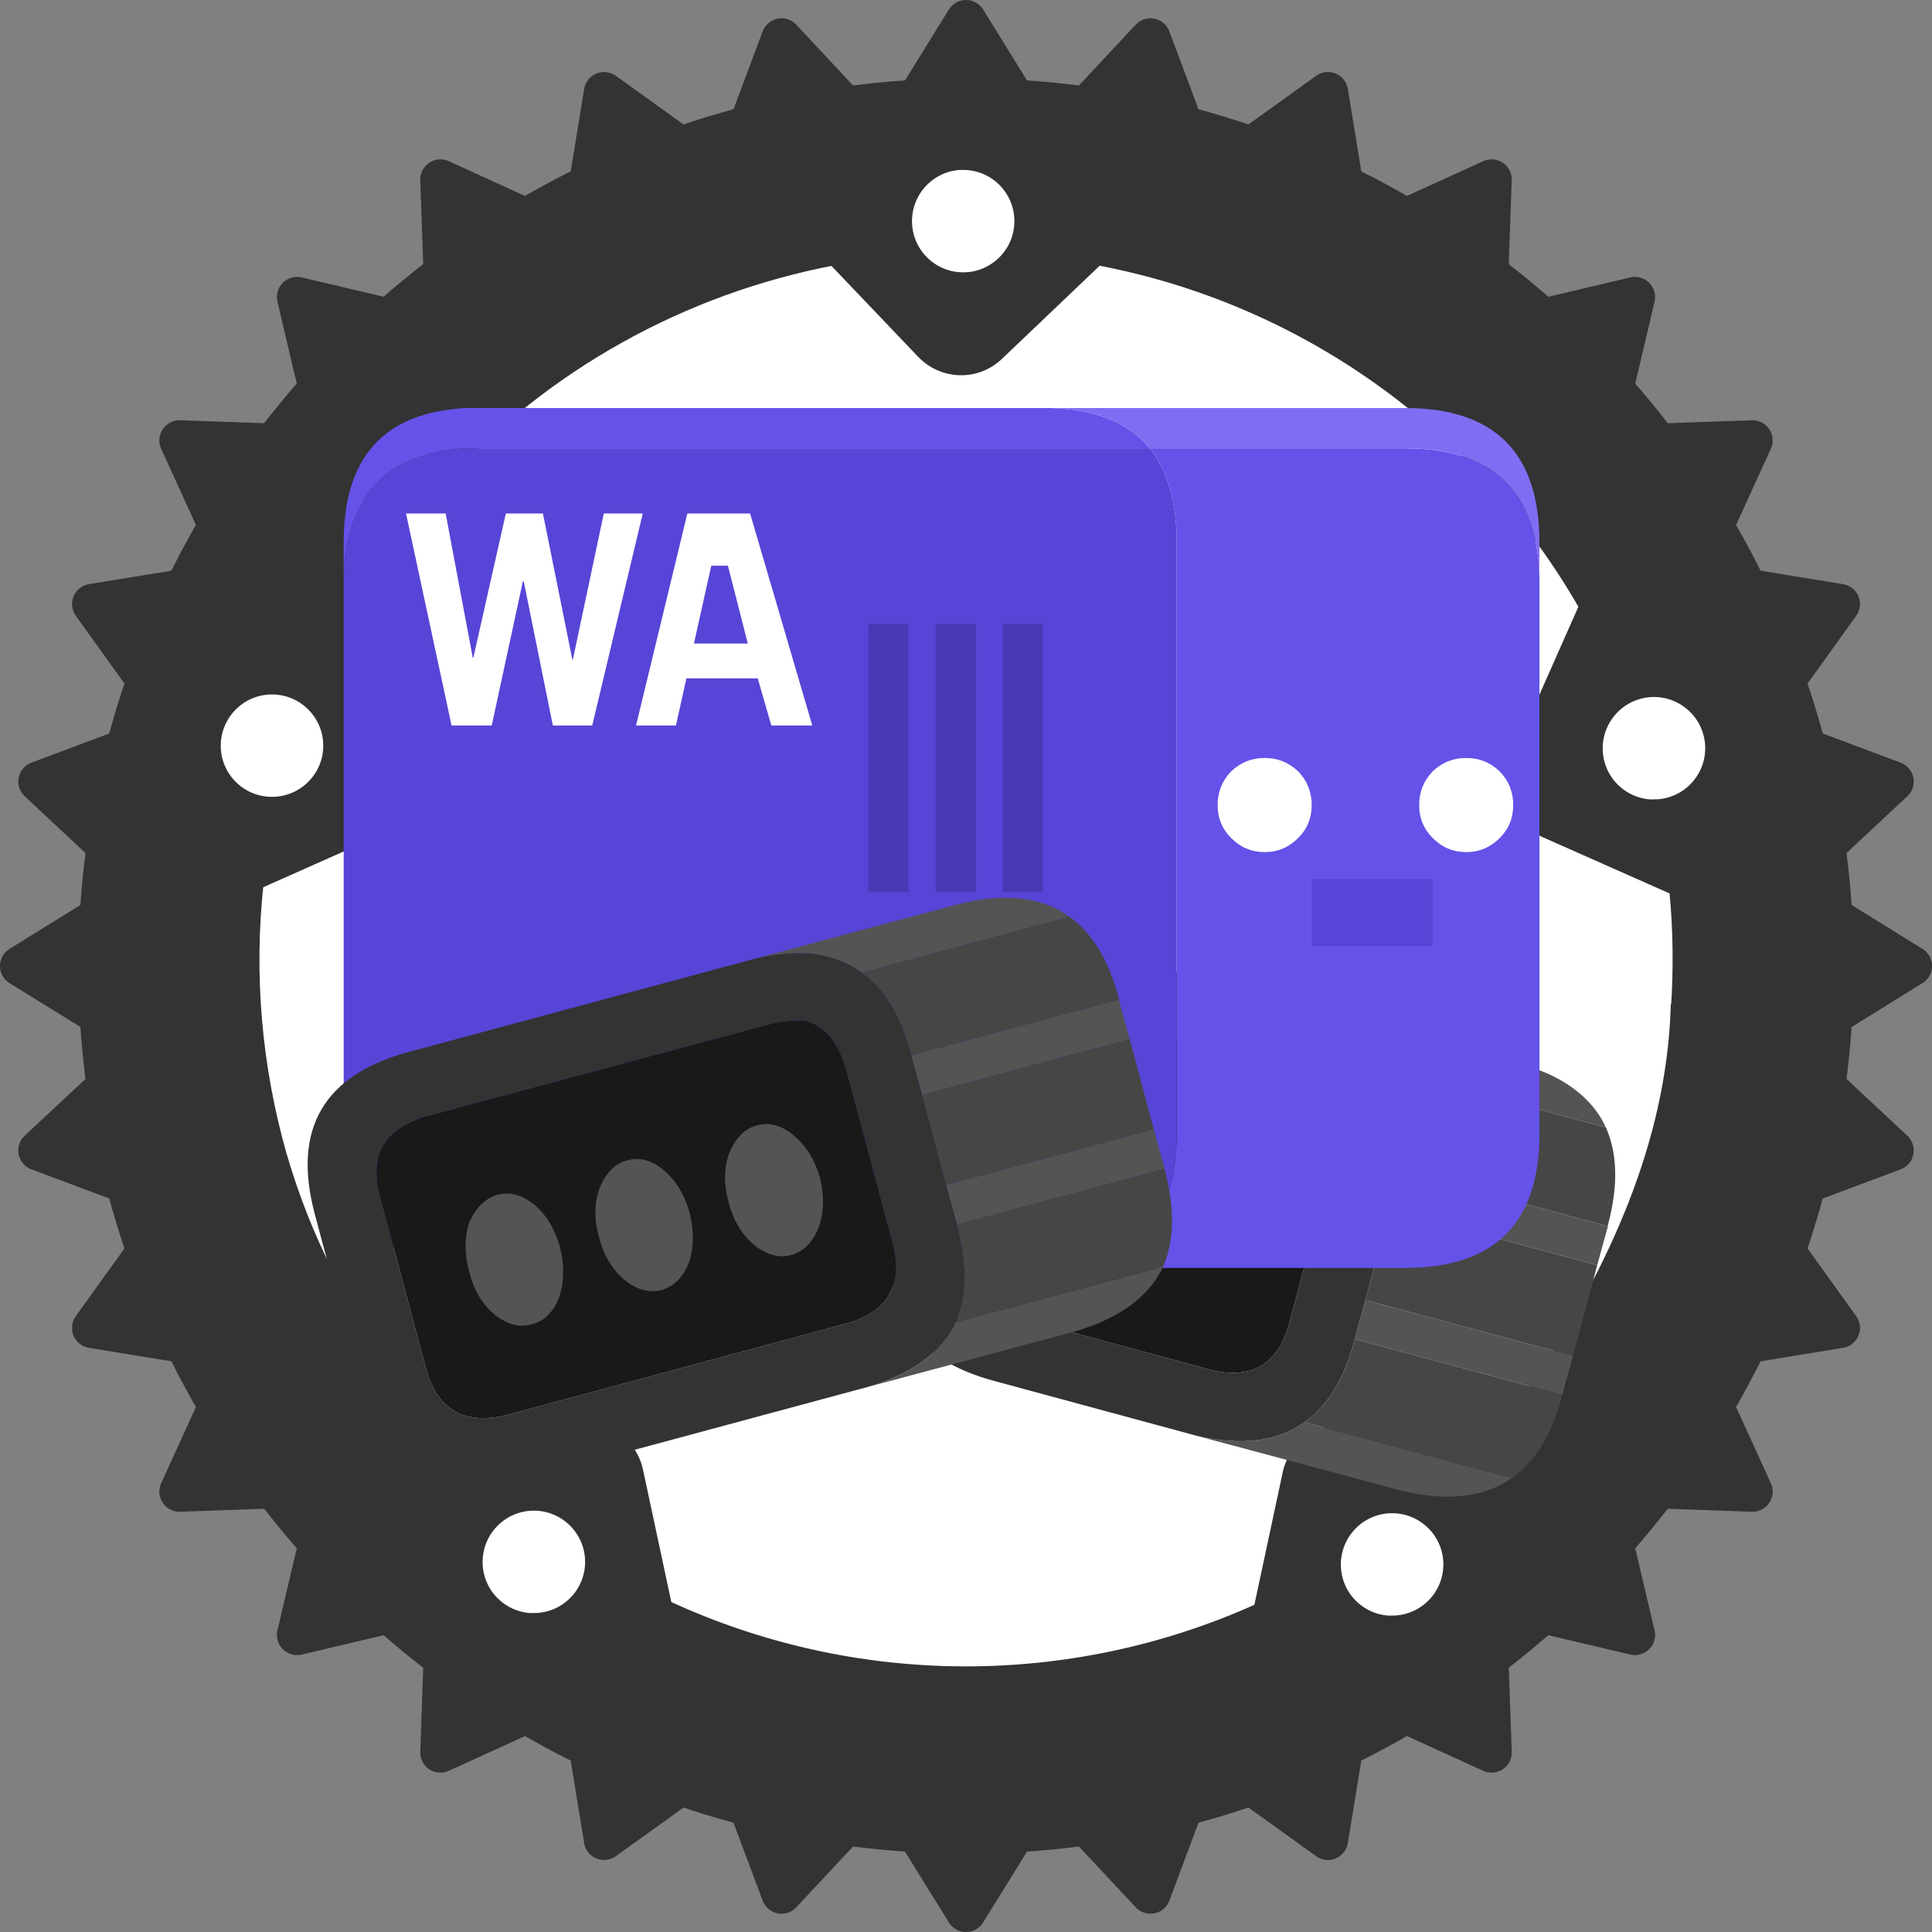 <?xml version="1.0" encoding="UTF-8"?><svg xmlns="http://www.w3.org/2000/svg" viewBox="0 0 143.8 143.8"><rect x="0" y="0" width="143.8" height="143.8" fill="#808080" stroke="none"/><defs><style>.cls-1{fill:#6552e9;}.cls-2{fill:#fff;}.cls-3{fill:#5745d7;}.cls-4{stroke-miterlimit:10;}.cls-4,.cls-5,.cls-6{fill:#333;}.cls-4,.cls-6{stroke:#333;}.cls-7{fill:#4839b6;}.cls-8{fill:#464646;}.cls-6{fill-rule:evenodd;stroke-linecap:round;stroke-linejoin:round;stroke-width:3px;}.cls-9{fill:#7f6ef3;}.cls-10{fill:#191919;}.cls-11{fill:#545454;}</style></defs><g id="Rust"><circle class="cls-2" cx="71.89" cy="71.81" r="62.63"/><path class="cls-4" d="M71.9,6.33C35.75,6.33,6.33,35.76,6.33,71.9s29.44,65.57,65.57,65.57,65.57-29.44,65.57-65.57S108.04,6.33,71.9,6.33Zm-.22,5.82s.08,0,.13,0c2.33,.06,4.19,1.97,4.19,4.31,0,2.38-1.93,4.31-4.31,4.31s-4.31-1.93-4.31-4.31c0-2.38,1.93-4.32,4.31-4.32ZM15.93,55.51c0-2.38,1.93-4.32,4.31-4.32,.04,0,.08,0,.13,0,2.33,.07,4.19,1.98,4.19,4.31,0,2.38-1.93,4.31-4.32,4.31-2.38,0-4.31-1.93-4.31-4.31Zm23.8,65.06c-2.38,0-4.31-1.93-4.31-4.31,0-2.38,1.93-4.32,4.31-4.32,.04,0,.08,0,.13,0,2.33,.07,4.19,1.98,4.19,4.31,0,2.38-1.93,4.31-4.31,4.31Zm63.88,.19c-2.38,0-4.31-1.93-4.31-4.31,0-2.38,1.93-4.32,4.31-4.32,.04,0,.08,0,.13,0,2.33,.07,4.19,1.98,4.19,4.31,0,2.38-1.93,4.31-4.31,4.31Zm21.24-45.7c-.35,10.16-4.68,19.46-10.2,27.89-1.5,2.01-3.14,3.91-4.91,5.69l-9.11-1.96c-2.12-.46-4.22,.9-4.67,3.02l-2.16,10.1c-14.08,6.38-30.25,6.3-44.27-.21l-2.16-10.1c-.46-2.12-2.54-3.48-4.66-3.02l-8.92,1.91c-1.66-1.71-3.19-3.52-4.61-5.44-3.77-5.57-6.46-10.52-8.34-16.97-1.87-6.58-2.46-13.46-1.72-20.27l9.29-4.13c1.98-.89,2.89-3.2,2-5.19l-1.91-4.31h0c-.84-1.42-1.38-3.39-2.8-4.81,1.83-4.59,3.83-8.06,7.04-11.66,7.75-8.47,18.03-14.21,29.32-16.35l6.64,6.96c1.5,1.57,3.98,1.64,5.55,.12l7.44-7.09c15.33,2.87,28.62,12.34,36.35,25.89l-5.09,11.49c-.87,1.98,.03,4.31,2,5.2l9.79,4.34c.29,2.95,.33,5.93,.13,8.89Zm-1.75-15.05c-2.38,0-4.31-1.93-4.31-4.31,0-2.38,1.93-4.32,4.31-4.32,.04,0,.08,0,.13,0,2.33,.07,4.19,1.98,4.19,4.31,0,2.38-1.93,4.31-4.31,4.31Z"/><path class="cls-6" d="M133.81,71.9c0,34.19-27.72,61.91-61.91,61.91S9.99,106.1,9.99,71.9h0c0-34.19,27.72-61.91,61.91-61.91s61.91,27.72,61.91,61.91h0Zm-1.17-5.98l9.66,5.98-9.66,5.98,8.3,7.75-10.63,3.98,6.63,9.23-11.22,1.83,4.72,10.35-11.36-.4,2.61,11.07-11.07-2.61,.4,11.36-10.35-4.72-1.83,11.22-9.23-6.63-3.98,10.63-7.75-8.3-5.98,9.66-5.98-9.66-7.75,8.3-3.98-10.63-9.23,6.63-1.83-11.22-10.35,4.72,.4-11.36-11.07,2.61,2.61-11.07-11.36,.4,4.72-10.35-11.22-1.83,6.63-9.23-10.63-3.98,8.3-7.75-9.66-5.98,9.66-5.98-8.3-7.75,10.63-3.98-6.63-9.23,11.22-1.83-4.72-10.35,11.36,.4-2.61-11.07,11.07,2.61-.4-11.36,10.35,4.72,1.83-11.22,9.23,6.63,3.98-10.63,7.75,8.3,5.98-9.66,5.98,9.66,7.75-8.3,3.98,10.63,9.23-6.63,1.83,11.22,10.35-4.72-.4,11.36,11.07-2.61-2.61,11.07,11.36-.4-4.72,10.35,11.22,1.83-6.63,9.23,10.63,3.98-8.3,7.75Z"/></g><g id="Layer_2"><g transform="matrix( 1, 0, 0, 1, 0,0) "><g id="Layer0_68_FILL"><path class="cls-11" d="M89.08,106.87l15.3,4.1c3.37,.8,6.08,.48,8.15-.95l-15.45-4.15c-2.03,1.43-4.7,1.77-8,1m27.2-3.05l.8-2.9-15.45-4.15-.8,2.9,15.45,4.15m.7-22.9c-1.07-.77-2.43-1.37-4.1-1.8l-14.7-3.95c1.3,.4,2.42,.95,3.35,1.65,1.17,.8,2.02,1.78,2.55,2.95l15.45,4.15c-.53-1.17-1.38-2.17-2.55-3m1.9,13.25l.8-2.9-15.45-4.15-.8,2.9,15.45,4.15Z"/><path class="cls-5" d="M101.53,76.82c-.93-.7-2.05-1.25-3.35-1.65l-15.55-4.2c-6.47-1.7-10.55,.63-12.25,7l-3.4,12.7c-1.7,6.4,.68,10.45,7.15,12.15l14.95,4.05c3.3,.77,5.97,.43,8-1,1.73-1.2,2.98-3.25,3.75-6.15v-.05l.8-2.9,1.8-6.75,.8-2.9v-.1c.77-2.87,.72-5.28-.15-7.25-.53-1.17-1.38-2.15-2.55-2.95m-5.25,2.95c.9,.3,1.65,.65,2.25,1.05l.05,.05c1.13,1.07,1.4,2.68,.8,4.85l-3.4,12.7c-.8,3.03-2.68,4.23-5.65,3.6l-14.95-4.05c-3.23-.87-4.42-2.88-3.55-6.05l3.4-12.7c.87-3.17,2.92-4.32,6.15-3.45l14.9,4Z"/><path class="cls-10" d="M98.53,80.82c-.6-.4-1.35-.75-2.25-1.05l-14.9-4c-3.23-.87-5.28,.28-6.15,3.45l-3.4,12.7c-.87,3.17,.32,5.18,3.55,6.05l14.95,4.05c2.97,.63,4.85-.57,5.65-3.6l3.4-12.7c.6-2.17,.33-3.78-.8-4.85l-.05-.05Z"/><path class="cls-8" d="M117.08,100.92l1.8-6.75-15.45-4.15-1.8,6.75,15.45,4.15m-.8,2.95v-.05l-15.45-4.15v.05c-.77,2.9-2.02,4.95-3.75,6.15l15.45,4.15c1.73-1.2,2.98-3.25,3.75-6.15m3.4-12.7c.77-2.87,.72-5.28-.15-7.25l-15.45-4.15c.87,1.97,.92,4.38,.15,7.25v.1l15.45,4.15v-.1Z"/></g></g><g transform="matrix( 1, 0, 0, 1, 0,0) "><g id="Layer0_69_FILL"><path class="cls-1" d="M85.58,33.37c-1.57-1.9-4.02-2.9-7.35-3H34.98c-.5,0-.97,.03-1.4,.1-5.33,.63-8,3.93-8,9.9v2.5c.07-2.1,.48-3.83,1.25-5.2,.9-1.77,2.35-2.98,4.35-3.65,.4-.13,.8-.25,1.2-.35s.8-.17,1.2-.2c.43-.07,.9-.1,1.4-.1h50.6m29,9.65c-.1-4.77-1.95-7.77-5.55-9-1.27-.43-2.75-.65-4.45-.65h-19c1.27,1.6,1.93,3.8,2,6.6v44.8c-.13,6.2-3.25,9.4-9.35,9.6h26.35c6.53,0,9.87-3.2,10-9.6V43.02Z"/><path class="cls-3" d="M87.58,39.97c-.07-2.8-.73-5-2-6.6H34.98c-.5,0-.97,.03-1.4,.1-.4,.03-.8,.1-1.2,.2s-.8,.22-1.2,.35c-2,.67-3.45,1.88-4.35,3.65-.77,1.37-1.18,3.1-1.25,5.2v41.9c.13,5.7,2.8,8.87,8,9.5,.43,.07,.9,.1,1.4,.1h43.25c6.1-.2,9.22-3.4,9.35-9.6V39.97Z"/><path class="cls-9" d="M109.03,34.02c3.6,1.23,5.45,4.23,5.55,9v-2.65c0-6.67-3.33-10-10-10h-26.35c3.33,.1,5.78,1.1,7.35,3h19c1.7,0,3.18,.22,4.45,.65Z"/></g></g><g transform="matrix( 1, 0, 0, 1, 0,0) "><g id="Layer0_70_FILL"><path class="cls-2" d="M111.63,57.42c-.7-.67-1.52-1-2.45-1h-.1c-.93,0-1.75,.33-2.45,1-.67,.7-1,1.53-1,2.5s.33,1.78,1,2.45c.7,.7,1.52,1.05,2.45,1.05h.1c.93,0,1.75-.35,2.45-1.05,.67-.67,1-1.48,1-2.45s-.33-1.8-1-2.5Z"/></g></g><g transform="matrix( 1, 0, 0, 1, 0,0) "><g id="Layer0_71_FILL"><path class="cls-2" d="M94.08,56.42c-.93,0-1.75,.33-2.45,1-.67,.7-1,1.53-1,2.5s.33,1.78,1,2.45c.7,.7,1.52,1.05,2.45,1.05h.1c.93,0,1.75-.35,2.45-1.05,.67-.67,1-1.48,1-2.45s-.33-1.8-1-2.5c-.7-.67-1.52-1-2.45-1h-.1Z"/></g></g><g transform="matrix( 1, 0, 0, 1, 0,0) "><g id="Layer0_72_FILL"><path class="cls-3" d="M106.63,70.42v-5h-9v5h9Z"/></g></g><g transform="matrix( 1, 0, 0, 1, 0,0) "><g id="Layer0_73_FILL"><path class="cls-7" d="M72.63,46.42h-3v20h3v-20m-5,0h-3v20h3v-20m10,0h-3v20h3v-20Z"/></g></g><g transform="matrix( 1, 0, 0, 1, 0,0) "><g id="Layer0_74_MEMBER_0_FILL"><path class="cls-11" d="M64.63,103.22l15.3-4.1c3.37-.97,5.58-2.58,6.65-4.85l-15.45,4.15c-1.07,2.23-3.23,3.83-6.5,4.8m19.45-25.9l-.8-2.9-15.45,4.15,.8,2.9,15.45-4.15m2.6,9.65l-.8-2.9-15.45,4.15,.8,2.9,15.45-4.15m-10.85-20.1c-1.3-.13-2.77,0-4.4,.4l-15.3,4.1c1.57-.37,2.98-.5,4.25-.4,1.43,.17,2.68,.63,3.75,1.4l15.45-4.15c-1.07-.77-2.32-1.22-3.75-1.35Z"/><path class="cls-8" d="M84.08,77.32l-15.45,4.15,1.8,6.75,15.45-4.15-1.8-6.75m-.8-2.9v-.1c-.77-2.87-2-4.9-3.7-6.1l-15.45,4.15c1.7,1.2,2.93,3.23,3.7,6.1v.1l15.45-4.15m3.4,12.6v-.05l-15.45,4.15v.05c.77,2.9,.73,5.32-.1,7.25l15.45-4.15c.83-1.93,.87-4.35,.1-7.25Z"/><path class="cls-5" d="M60.38,70.97c-1.27-.1-2.68,.03-4.25,.4l-25.6,6.9c-6.43,1.7-8.8,5.73-7.1,12.1l3.4,12.7c1.7,6.4,5.77,8.75,12.2,7.05l25.6-6.9c3.27-.97,5.43-2.57,6.5-4.8,.83-1.93,.87-4.35,.1-7.25v-.05l-.8-2.9-1.8-6.75-.8-2.9v-.1c-.77-2.87-2-4.9-3.7-6.1-1.07-.77-2.32-1.23-3.75-1.4m-3.05,5.25c.97-.23,1.8-.32,2.5-.25h.1c1.47,.37,2.5,1.63,3.1,3.8l3.4,12.7c.8,3.03-.23,5.02-3.1,5.95l-25.6,6.9c-.4,.1-.77,.17-1.1,.2-2.57,.27-4.22-.98-4.95-3.75l-3.4-12.7c-.73-2.73,.07-4.6,2.4-5.6,.33-.17,.7-.3,1.1-.4l25.55-6.85Z"/><path class="cls-10" d="M59.83,75.97c-.7-.07-1.53,.02-2.5,.25l-25.55,6.85c-.4,.1-.77,.23-1.1,.4-2.33,1-3.13,2.87-2.4,5.6l3.4,12.7c.73,2.77,2.38,4.02,4.95,3.75,.33-.03,.7-.1,1.1-.2l25.6-6.9c2.87-.93,3.9-2.92,3.1-5.95l-3.4-12.7c-.6-2.17-1.63-3.43-3.1-3.8h-.1Z"/></g></g><g transform="matrix( 1, 0, 0, 1, 0,0) "><g id="Layer0_74_MEMBER_1_FILL"><path class="cls-11" d="M41.63,96.52c.37-1.13,.38-2.37,.05-3.7-.37-1.33-1-2.38-1.9-3.15-.9-.73-1.82-.98-2.75-.75-.9,.27-1.6,.95-2.1,2.05-.37,1.13-.37,2.37,0,3.7,.33,1.33,.95,2.38,1.85,3.15,.97,.77,1.9,1.02,2.8,.75,.93-.23,1.62-.92,2.05-2.05m12.6-7.05c.33,1.33,.97,2.4,1.9,3.2,.93,.73,1.85,.98,2.75,.75,.93-.27,1.62-.95,2.05-2.05,.4-1.13,.43-2.37,.1-3.7-.37-1.33-1.02-2.38-1.95-3.15-.9-.77-1.82-1.02-2.75-.75-.9,.23-1.58,.92-2.05,2.05-.4,1.1-.42,2.32-.05,3.65m-9.6-1.05c-.4,1.1-.42,2.32-.05,3.65,.33,1.33,.97,2.4,1.9,3.2,.93,.73,1.85,.98,2.75,.75,.93-.27,1.62-.95,2.05-2.05,.37-1.13,.38-2.37,.05-3.7-.37-1.33-1-2.38-1.9-3.15-.9-.77-1.82-1.02-2.75-.75-.9,.23-1.58,.92-2.05,2.05Z"/></g></g><path class="cls-2" d="M30.22,38.22h2.95l2.02,10.74h.04l2.42-10.74h2.76l2.19,10.87h.04l2.3-10.87h2.9l-3.76,15.78h-2.93l-2.17-10.74h-.06l-2.32,10.74h-2.99l-3.39-15.78Zm20.95,0h4.66l4.63,15.78h-3.05l-1.01-3.51h-5.31l-.78,3.51h-2.97l3.82-15.78Zm1.77,3.89l-1.29,5.79h4.01l-1.48-5.79h-1.24Z"/></g></svg>
